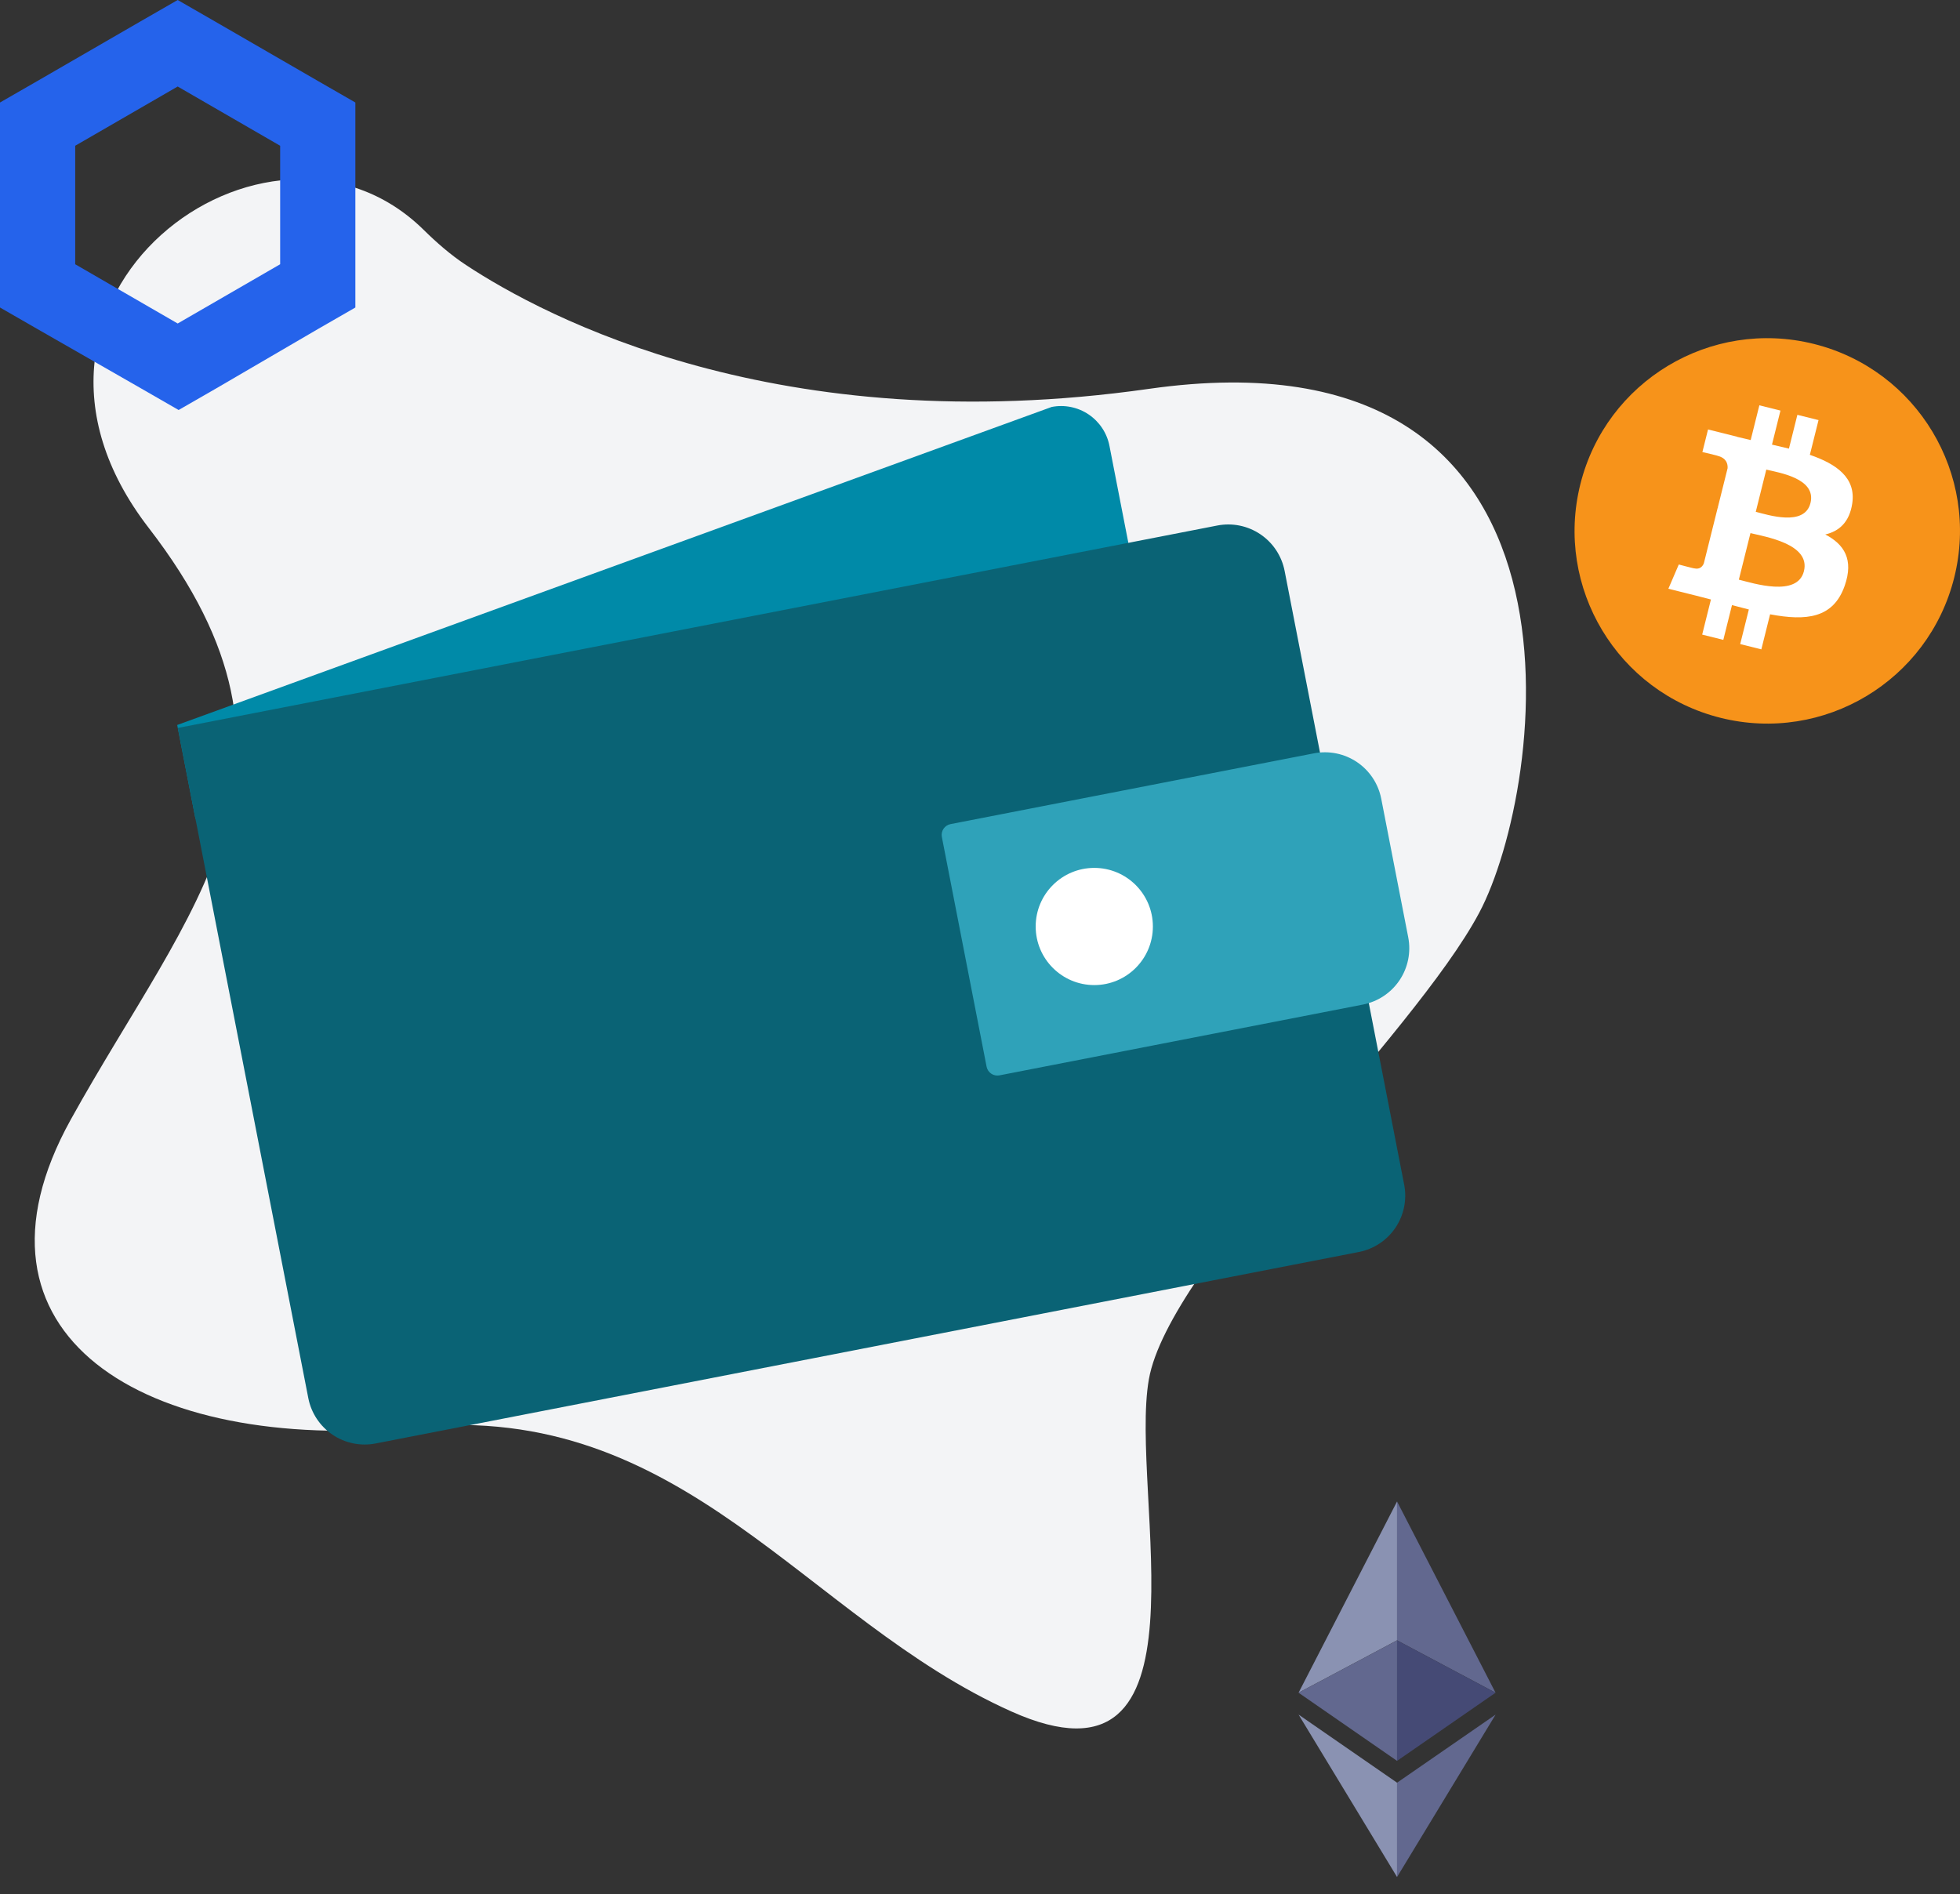<svg width="239" height="231" viewBox="0 0 239 231" fill="none" xmlns="http://www.w3.org/2000/svg">
<rect x="0" y="0" width="239" height="231" fill="#333333" stroke="none"/>
<path d="M51.636 28.007C53.243 29.587 54.936 31.073 56.817 32.314C66.412 38.644 94.95 53.854 140.093 47.421C196.498 39.385 188.435 96.158 180.372 111.312C172.309 126.466 142.548 154.302 140.093 168.201C137.637 182.101 148.516 219.997 123.322 208.709C98.128 197.421 83.498 170.813 50.498 174.038C17.497 177.263 -5.885 162.723 8.628 136.532C23.142 110.341 40.548 93.408 18.138 64.381C-3.65 36.159 32.768 9.463 51.636 28.007Z" fill="#F3F4F6"/>
<path d="M23.835 99.847L139.746 77.271L135.286 54.374C135.135 53.6 134.834 52.863 134.398 52.205C133.962 51.548 133.401 50.982 132.747 50.541C132.093 50.1 131.358 49.793 130.585 49.636C129.812 49.479 129.015 49.476 128.241 49.627L21.608 88.41L23.835 99.847Z" fill="#008AA8"/>
<path d="M21.678 88.773L148.436 64.086C150.259 63.731 152.147 64.115 153.687 65.152C155.226 66.19 156.29 67.796 156.645 69.619L171.224 144.47C171.578 146.292 171.195 148.181 170.157 149.721C169.12 151.26 167.513 152.324 165.691 152.679L45.803 176.029C43.981 176.383 42.093 176 40.553 174.962C39.014 173.925 37.949 172.318 37.594 170.496L21.678 88.773Z" fill="#0A6375"/>
<path d="M115.907 100.498L160.217 91.868C162.039 91.513 163.928 91.897 165.467 92.934C167.007 93.972 168.071 95.579 168.426 97.401L171.717 114.298C172.072 116.12 171.688 118.009 170.651 119.548C169.613 121.088 168.007 122.152 166.184 122.507L121.875 131.137C121.526 131.204 121.165 131.131 120.87 130.933C120.575 130.734 120.372 130.427 120.304 130.078L114.849 102.069C114.781 101.72 114.854 101.359 115.053 101.064C115.251 100.769 115.559 100.566 115.907 100.498Z" fill="#2FA2B9"/>
<path d="M133.436 120.129C137.382 120.129 140.581 116.93 140.581 112.983C140.581 109.037 137.382 105.838 133.436 105.838C129.49 105.838 126.29 109.037 126.29 112.983C126.29 116.93 129.49 120.129 133.436 120.129Z" fill="white"/>
<g clip-path="url(#clip0_3489_79314)">
<path d="M238.297 70.428C235.157 83.017 222.405 90.68 209.813 87.54C197.221 84.4 189.563 71.647 192.704 59.057C195.846 46.466 208.594 38.803 221.182 41.942C233.77 45.081 241.436 57.835 238.297 70.428Z" fill="#F7931A"/>
<path d="M225.861 61.393C226.329 58.265 223.948 56.585 220.692 55.466L221.749 51.23L219.17 50.587L218.141 54.708C217.463 54.539 216.767 54.38 216.073 54.221L217.107 50.069L214.534 49.428L213.477 53.663C212.916 53.535 212.364 53.408 211.83 53.275V53.262L208.276 52.372L207.587 55.128C207.587 55.128 209.5 55.567 209.46 55.594C210.504 55.855 210.693 56.546 210.662 57.094L209.459 61.918C209.55 61.941 209.64 61.969 209.727 62.004C209.641 61.983 209.549 61.959 209.451 61.935L207.765 68.696C207.638 69.013 207.314 69.489 206.583 69.308C206.609 69.346 204.709 68.84 204.709 68.84L203.439 71.796L206.791 72.633C207.415 72.789 208.027 72.953 208.629 73.107L207.562 77.388L210.139 78.031L211.196 73.792C211.899 73.983 212.582 74.159 213.251 74.325L212.198 78.545L214.776 79.188L215.843 74.913C220.241 75.745 223.547 75.409 224.94 71.432C226.061 68.23 224.884 66.383 222.571 65.178C224.251 64.79 225.522 63.682 225.861 61.393ZM219.969 69.654C219.173 72.857 213.781 71.126 212.033 70.688L213.449 65.011C215.197 65.451 220.805 66.315 219.969 69.654ZM220.767 61.346C220.04 64.259 215.552 62.779 214.096 62.416L215.38 57.265C216.836 57.631 221.524 58.308 220.767 61.346Z" fill="white"/>
</g>
<path d="M170.355 183.102L158.347 206.424L170.355 200.036V183.102Z" fill="#8A92B2"/>
<path d="M170.355 200.037L158.347 206.425L170.355 214.735V200.037Z" fill="#62688F"/>
<path d="M182.365 206.424L170.355 183.102V200.036L182.365 206.424Z" fill="#62688F"/>
<path d="M170.355 214.735L182.365 206.425L170.355 200.037V214.735Z" fill="#454A75"/>
<path d="M158.347 209.092L170.355 228.899V217.396L158.347 209.092Z" fill="#8A92B2"/>
<path d="M170.355 217.396V228.899L182.372 209.092L170.355 217.396Z" fill="#62688F"/>
<g clip-path="url(#clip1_3489_79314)">
<path d="M21.667 0L17.081 2.638L4.586 9.862L0 12.5V37.5L4.586 40.138L17.196 47.362L21.781 50L26.367 47.362L38.748 40.138L43.333 37.5V12.5L38.748 9.862L26.252 2.638L21.667 0V0ZM9.171 32.225V17.775L21.667 10.55L34.162 17.775V32.225L21.667 39.45L9.171 32.225Z" fill="#2563EB"/>
</g>
<defs>
<clipPath id="clip0_3489_79314">
<rect width="47" height="50.242" fill="white" transform="translate(192 38)"/>
</clipPath>
<clipPath id="clip1_3489_79314">
<rect width="43.333" height="50" fill="white"/>
</clipPath>
</defs>
</svg>
